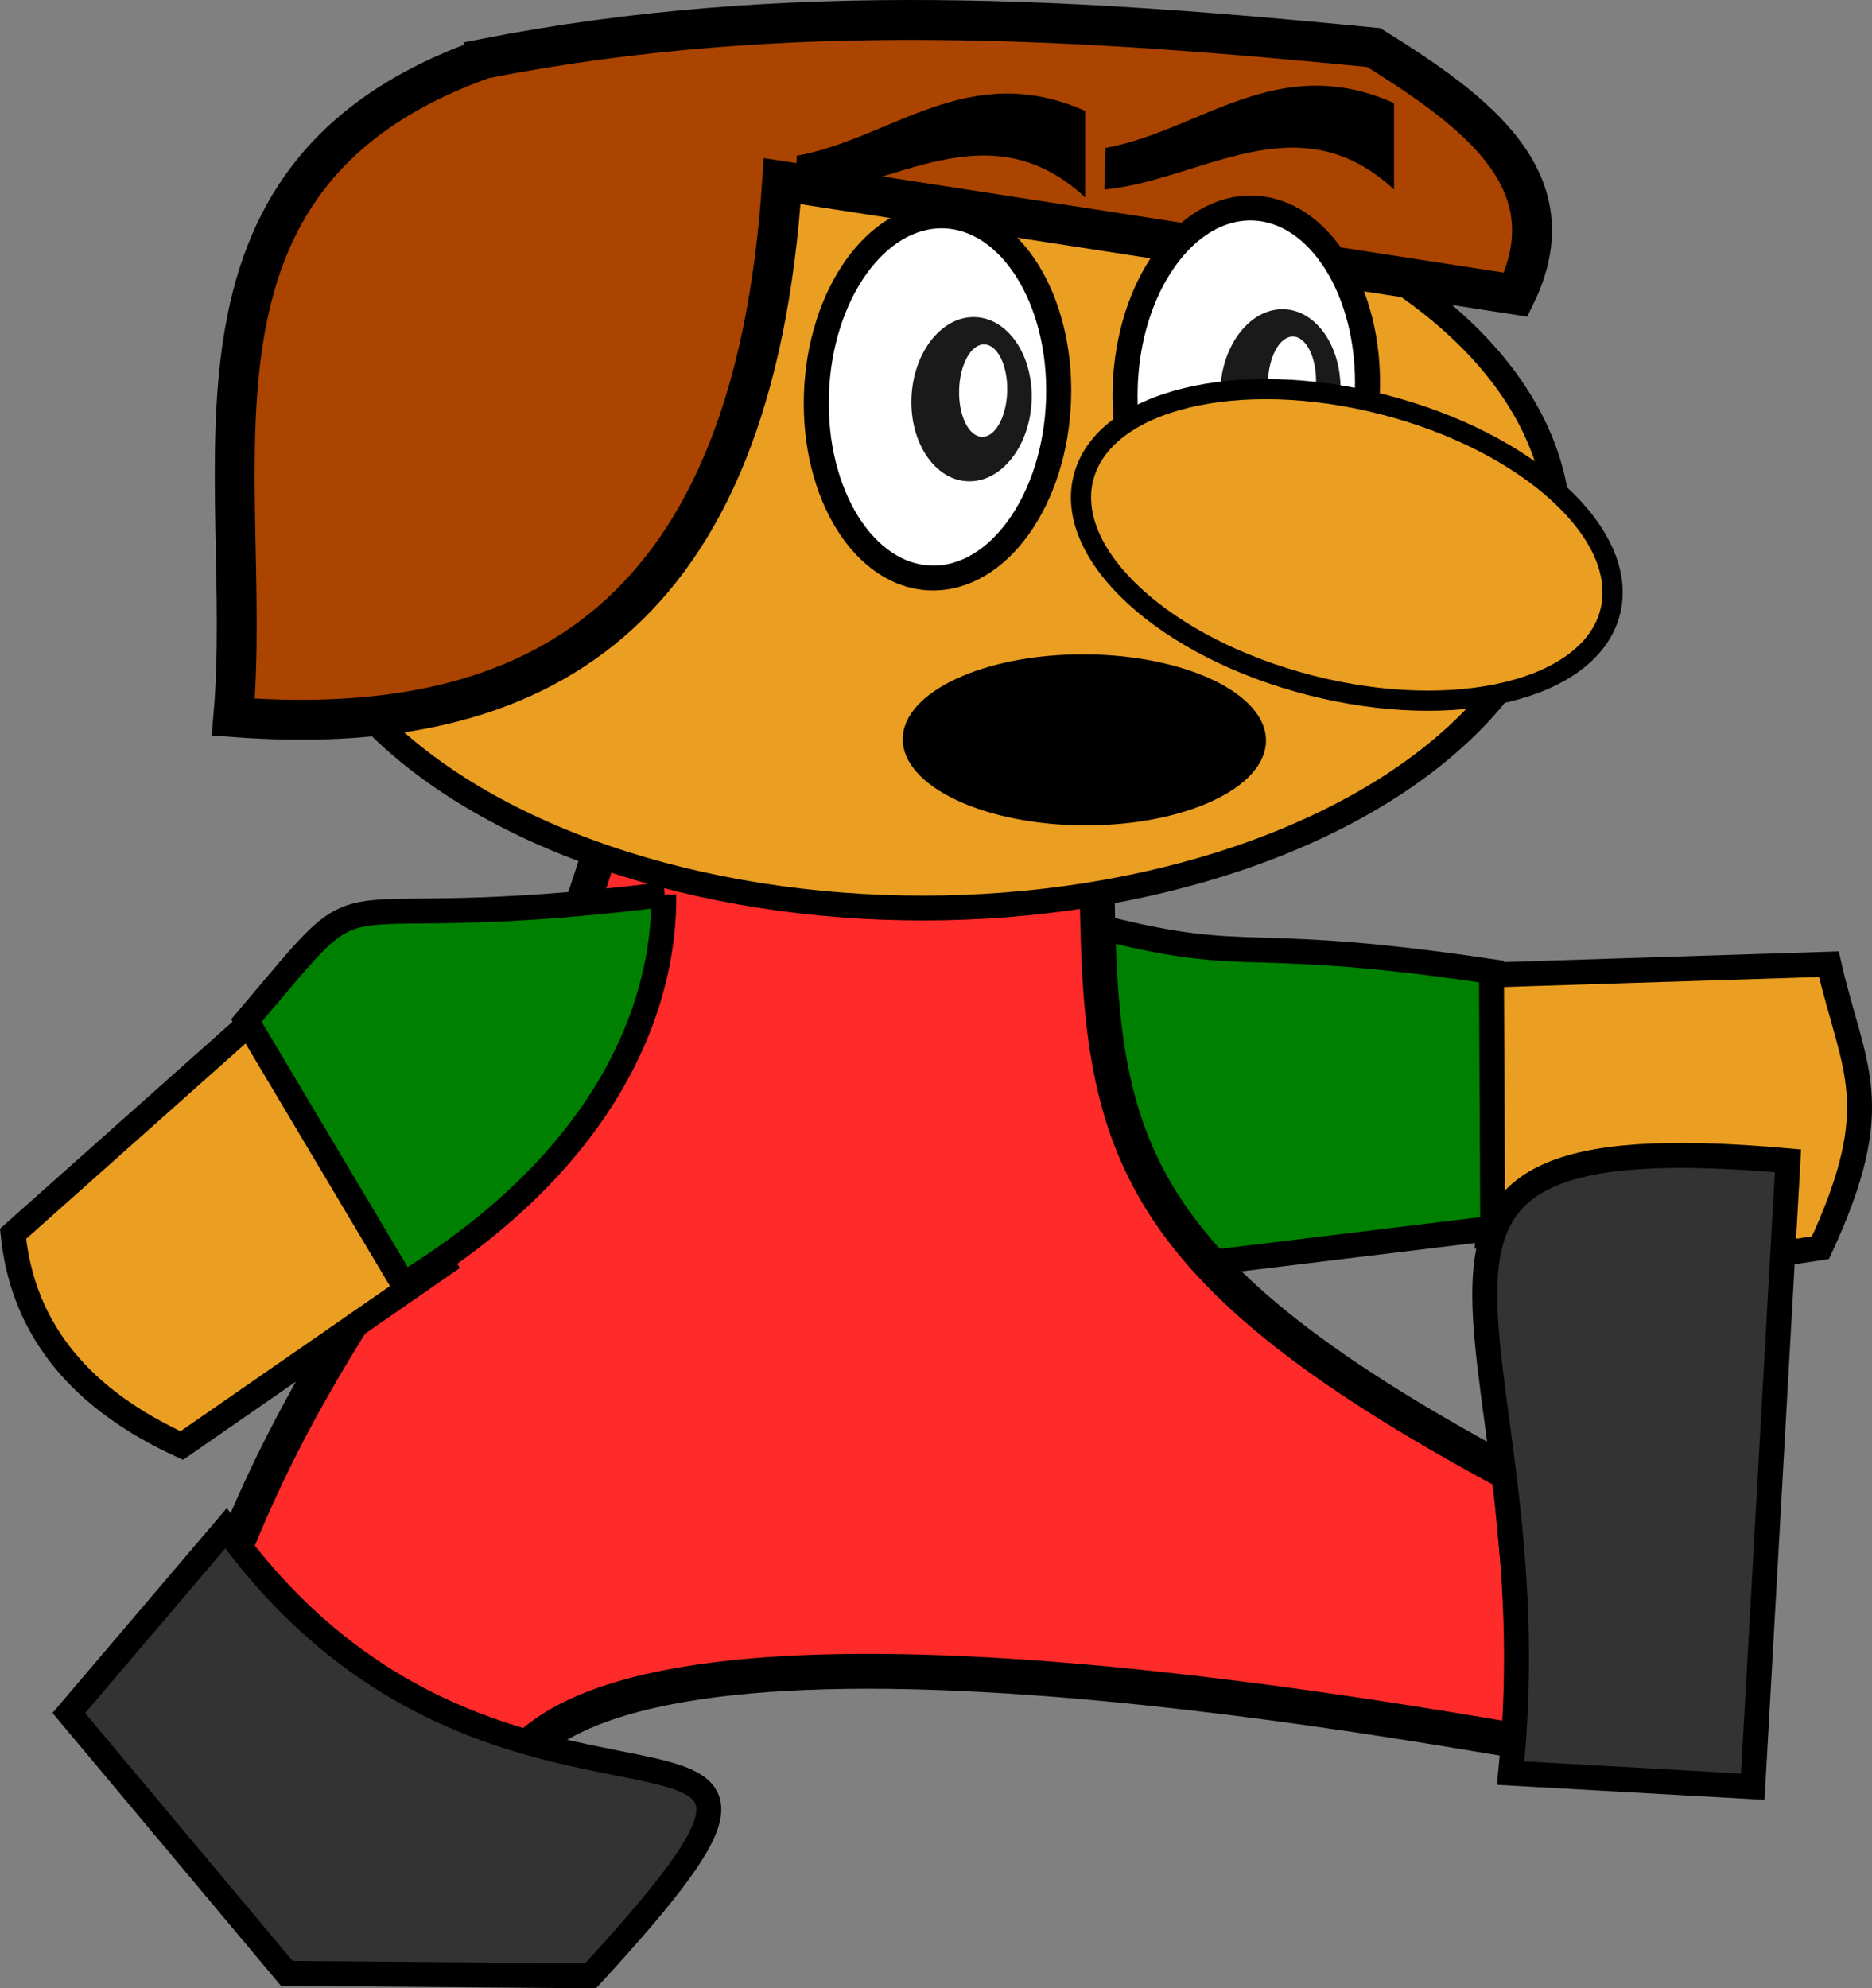 <?xml version="1.0" encoding="UTF-8" standalone="no"?>
<!-- Created with Inkscape (http://www.inkscape.org/) -->

<svg
   width="37.603mm"
   height="39.926mm"
   viewBox="0 0 37.603 39.926"
   version="1.1"
   id="svg39802"
   inkscape:version="1.2.2 (732a01da63, 2022-12-09)"
   sodipodi:docname="boy_run1.svg"
   xmlns:inkscape="http://www.inkscape.org/namespaces/inkscape"
   xmlns:sodipodi="http://sodipodi.sourceforge.net/DTD/sodipodi-0.dtd"
   xmlns="http://www.w3.org/2000/svg"
   xmlns:svg="http://www.w3.org/2000/svg">
  <rect x="0" y="0" width="37.603" height="39.926" fill="#808080" stroke="none"/>
  <sodipodi:namedview
     id="namedview39804"
     pagecolor="#ffffff"
     bordercolor="#000000"
     borderopacity="0.25"
     inkscape:showpageshadow="2"
     inkscape:pageopacity="0.0"
     inkscape:pagecheckerboard="0"
     inkscape:deskcolor="#d1d1d1"
     inkscape:document-units="mm"
     showgrid="false"
     inkscape:zoom="0.73049944"
     inkscape:cx="83.504513"
     inkscape:cy="-134.15479"
     inkscape:window-width="2880"
     inkscape:window-height="1514"
     inkscape:window-x="2869"
     inkscape:window-y="-11"
     inkscape:window-maximized="1"
     inkscape:current-layer="layer1" />
  <defs
     id="defs39799" />
  <g
     inkscape:label="Layer 1"
     inkscape:groupmode="layer"
     id="layer1"
     transform="translate(-82.976,-183.953)">
    <g
       id="g19421"
       transform="translate(21.29,128.545)">
      <path
         id="path16431"
         style="fill:#ea9e22;stroke:#000000;stroke-width:0.501"
         d="m 91.578,80.23 c 0.144,-1.735 -0.295,-3.458 -0.177,-5.237 L 98.423,74.769 c 0.486,2.123 1.177,2.787 -0.169,5.693 -1.948,0.296 0.698,-0.035 -6.676,-0.232 z"
         sodipodi:nodetypes="ccccc" />
      <path
         id="path16433"
         style="fill:#008000;stroke:#000000;stroke-width:0.501"
         d="m 82.716,73.731 1.867,7.202 7.087,-0.862 -0.025,-5.154 C 86.062,74.084 86.971,74.965 82.716,73.731 Z"
         sodipodi:nodetypes="ccccc" />
      <path
         id="path16435"
         style="fill:#ff2a2a;stroke:#000000;stroke-width:0.701;stroke-dasharray:none;stroke-opacity:1"
         d="m 74.025,71.458 9.695,1.144 c 0.029,5.559 0.269,8.098 8.292,12.402 l 0.498,5.419 c -3.91,-0.658 -18.599,-3.259 -20.682,0.664 -3.684,0.781 -5.622,-0.696 -5.376,-4.706 2.446,-5.984 5.756,-7.924 7.574,-14.923 z"
         sodipodi:nodetypes="ccccccc" />
      <ellipse
         style="fill:#ea9e22;fill-opacity:1;stroke:#000000;stroke-width:0.499;stroke-dasharray:none;stroke-opacity:1"
         id="ellipse16437"
         cx="80.226"
         cy="66.063"
         rx="12.768"
         ry="7.579" />
      <path
         id="path16439"
         style="fill:#333333;stroke:#000000;stroke-width:0.501"
         d="M 92.03,91.012 C 92.95,82.153 87.875,77.854 97.601,78.718 l -0.707,12.567 z"
         sodipodi:nodetypes="cccc" />
      <path
         id="path16441"
         style="fill:#aa4400;stroke:#000000;stroke-width:0.801;stroke-dasharray:none"
         d="m 71.397,56.589 c 6.112,-1.202 12.01,-0.8 17.884,-0.226 2.11,1.312 3.948,2.704 2.852,4.962 L 77.397,59.045 C 76.828,67.813 72.477,70.272 66.372,69.807 66.805,64.884 64.8,58.944 71.397,56.589 Z"
         sodipodi:nodetypes="cccccc" />
      <g
         id="g16451"
         transform="matrix(1,0,0,0.996,49.801,18.697)">
        <ellipse
           style="fill:#ffffff;fill-opacity:1;stroke:#000000;stroke-width:0.502;stroke-dasharray:none;stroke-opacity:1"
           id="ellipse16443"
           cx="32.175"
           cy="44.198"
           rx="2.432"
           ry="3.654"
           transform="matrix(1,0.022,-0.033,0.999,0,0)" />
        <ellipse
           style="fill:#1a1a1a;fill-opacity:1;stroke:none;stroke-width:0.238;stroke-dasharray:none;stroke-opacity:1"
           id="ellipse16445"
           cx="32.995"
           cy="44.291"
           rx="1.207"
           ry="1.657"
           transform="matrix(1,0.02,-0.036,0.999,0,0)" />
        <ellipse
           style="fill:#ffffff;fill-opacity:1;stroke:none;stroke-width:0.113;stroke-dasharray:none;stroke-opacity:1"
           id="ellipse16447"
           cx="32.773"
           cy="43.816"
           rx="0.483"
           ry="0.932"
           transform="matrix(1,0.028,-0.026,1,0,0)" />
        <path
           id="path16449"
           style="fill:#000000;stroke-width:0.502"
           d="m 27.889,40 c 1.916,-0.353 3.448,-1.953 5.795,-0.905 v 1.743 c -1.939,-1.805 -3.879,-0.181 -5.818,0 z"
           sodipodi:nodetypes="ccccc" />
      </g>
      <g
         id="g16461"
         transform="matrix(1,0,0,0.996,56.004,18.539)">
        <ellipse
           style="fill:#ffffff;fill-opacity:1;stroke:#000000;stroke-width:0.502;stroke-dasharray:none;stroke-opacity:1"
           id="ellipse16453"
           cx="32.175"
           cy="44.198"
           rx="2.432"
           ry="3.654"
           transform="matrix(1,0.022,-0.033,0.999,0,0)" />
        <ellipse
           style="fill:#1a1a1a;fill-opacity:1;stroke:none;stroke-width:0.238;stroke-dasharray:none;stroke-opacity:1"
           id="ellipse16455"
           cx="32.995"
           cy="44.291"
           rx="1.207"
           ry="1.657"
           transform="matrix(1,0.02,-0.036,0.999,0,0)" />
        <ellipse
           style="fill:#ffffff;fill-opacity:1;stroke:none;stroke-width:0.113;stroke-dasharray:none;stroke-opacity:1"
           id="ellipse16457"
           cx="32.773"
           cy="43.816"
           rx="0.483"
           ry="0.932"
           transform="matrix(1,0.028,-0.026,1,0,0)" />
        <path
           id="path16459"
           style="fill:#000000;stroke-width:0.502"
           d="m 27.889,40 c 1.916,-0.353 3.448,-1.953 5.795,-0.905 v 1.743 c -1.939,-1.805 -3.879,-0.181 -5.818,0 z"
           sodipodi:nodetypes="ccccc" />
      </g>
      <ellipse
         style="fill:#ea9e22;fill-opacity:1;stroke:#000000;stroke-width:0.405;stroke-opacity:1"
         id="ellipse16463"
         cx="-42.286"
         cy="102.488"
         rx="2.913"
         ry="5.458"
         transform="matrix(0.25,-0.968,0.969,0.248,0,0)" />
      <ellipse
         style="fill:#000000;fill-opacity:1;stroke:none;stroke-width:0.254;stroke-opacity:1"
         id="ellipse16465"
         cx="-69.845"
         cy="83.887"
         rx="1.717"
         ry="3.648"
         transform="matrix(0.006,-1,1,0.005,0,0)" />
      <path
         id="path16467"
         style="fill:#333333;stroke:#000000;stroke-width:0.501"
         d="m 66.226,86.096 c 5.616,7.79 13.784,1.964 7.323,8.987 l -6.102,-0.049 -4.379,-5.228 z"
         sodipodi:nodetypes="ccccc" />
      <path
         id="path16469"
         style="fill:#ea9e22;stroke:#000000;stroke-width:0.501"
         d="m 67.205,75.504 3.378,5.296 -5.246,3.635 c -1.979,-0.909 -3.191,-2.277 -3.389,-4.252 z"
         sodipodi:nodetypes="ccccc" />
      <path
         id="path16471"
         style="fill:#008000;stroke:#000000;stroke-width:0.501"
         d="m 75.02,73.371 c 0.023,2.149 -1.037,5.255 -5.229,7.829 l -3.155,-5.298 c 2.798,-3.298 0.992,-1.617 8.385,-2.531 z"
         sodipodi:nodetypes="cccc" />
    </g>
  </g>
</svg>
